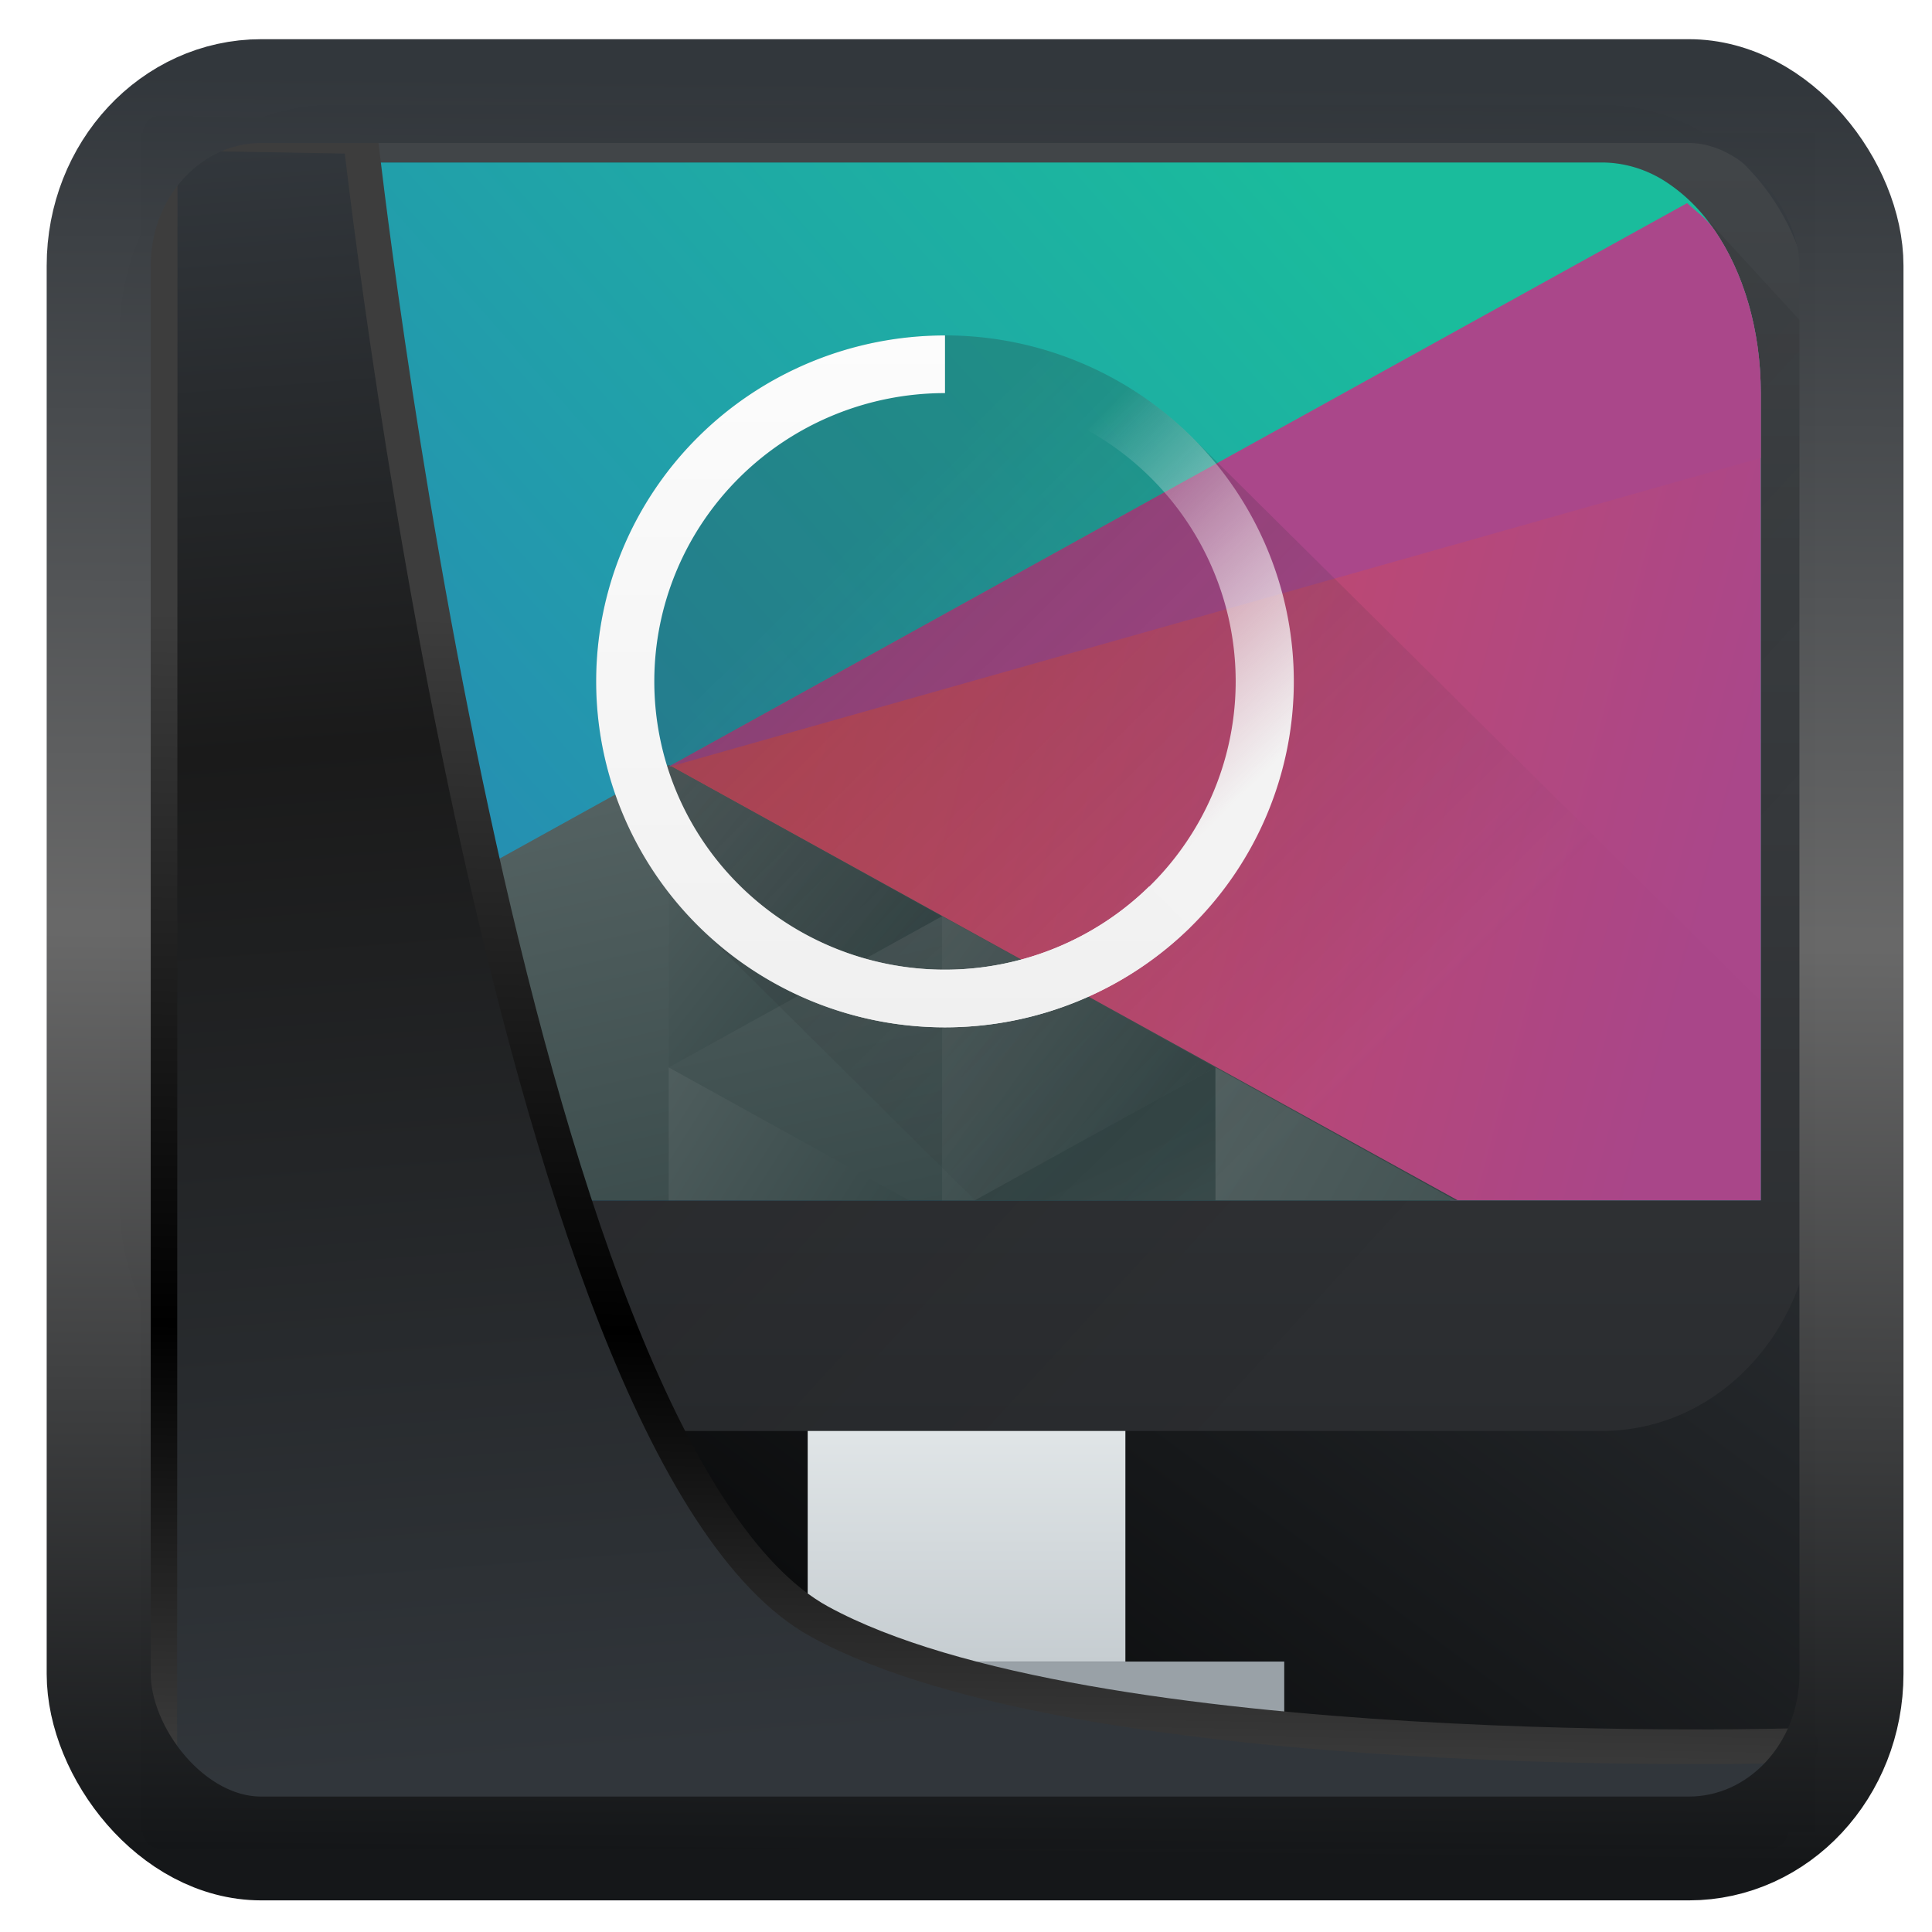 <?xml version="1.0" encoding="UTF-8" standalone="no"?>
<!-- Created with Inkscape (http://www.inkscape.org/) -->

<svg
   width="32"
   height="32"
   version="1.1"
   viewBox="0 0 32 32"
   id="svg22"
   sodipodi:docname="preferences-system-splash.svg"
   inkscape:version="1.1.2 (0a00cf5339, 2022-02-04)"
   xmlns:inkscape="http://www.inkscape.org/namespaces/inkscape"
   xmlns:sodipodi="http://sodipodi.sourceforge.net/DTD/sodipodi-0.dtd"
   xmlns:xlink="http://www.w3.org/1999/xlink"
   xmlns="http://www.w3.org/2000/svg"
   xmlns:svg="http://www.w3.org/2000/svg">
  <sodipodi:namedview
     id="namedview24"
     pagecolor="#ffffff"
     bordercolor="#666666"
     borderopacity="1.0"
     inkscape:showpageshadow="2"
     inkscape:pageopacity="0.0"
     inkscape:pagecheckerboard="0"
     inkscape:deskcolor="#d1d1d1"
     showgrid="false"
     inkscape:zoom="18.116076"
     inkscape:cx="17.525871"
     inkscape:cy="15.235088"
     inkscape:window-width="1920"
     inkscape:window-height="996"
     inkscape:window-x="0"
     inkscape:window-y="0"
     inkscape:window-maximized="1"
     inkscape:current-layer="g926"
     inkscape:pageshadow="2" />
  <defs
     id="defs12">
    <linearGradient
       inkscape:collect="always"
       id="linearGradient917">
      <stop
         style="stop-color:#000000;stop-opacity:0.996"
         offset="0"
         id="stop913" />
      <stop
         style="stop-color:#353a3f;stop-opacity:0.996"
         offset="1"
         id="stop915" />
    </linearGradient>
    <linearGradient
       id="linearGradient1005-3-3"
       x1="5.253"
       x2="9.382"
       y1="15.383"
       y2="2.942"
       gradientTransform="matrix(1,0,0,1,1.632,-0.617)"
       gradientUnits="userSpaceOnUse">
      <stop
         stop-color="#fa8200"
         offset="0"
         id="stop2" />
      <stop
         stop-color="#ff9600"
         offset=".37"
         id="stop4" />
      <stop
         stop-color="#ffb400"
         offset="1"
         id="stop6" />
    </linearGradient>
    <filter
       id="filter4014"
       x="-0.062"
       y="-0.058"
       width="1.125"
       height="1.115"
       color-interpolation-filters="sRGB">
      <feGaussianBlur
         stdDeviation="1.094"
         id="feGaussianBlur9" />
    </filter>
    <linearGradient
       inkscape:collect="always"
       xlink:href="#linearGradient3487"
       id="linearGradient3403"
       gradientUnits="userSpaceOnUse"
       x1="6.949"
       y1="4.555"
       x2="11.215"
       y2="59.052" />
    <linearGradient
       id="linearGradient3487">
      <stop
         style="stop-color:#32373c;stop-opacity:1"
         offset="0"
         id="stop3481" />
      <stop
         id="stop3483"
         offset="0.368"
         style="stop-color:#1a1a1a;stop-opacity:1" />
      <stop
         style="stop-color:#31363b;stop-opacity:1"
         offset="1"
         id="stop3485" />
    </linearGradient>
    <linearGradient
       inkscape:collect="always"
       xlink:href="#linearGradient20604"
       id="linearGradient20558"
       gradientUnits="userSpaceOnUse"
       x1="25.802"
       y1="20.374"
       x2="25.111"
       y2="58.913" />
    <linearGradient
       id="linearGradient20604">
      <stop
         id="stop20598"
         offset="0"
         style="stop-color:#3d3d3d;stop-opacity:1" />
      <stop
         style="stop-color:#000000;stop-opacity:1"
         offset="0.618"
         id="stop20600" />
      <stop
         id="stop20602"
         offset="1"
         style="stop-color:#3d3d3d;stop-opacity:1" />
    </linearGradient>
    <filter
       inkscape:collect="always"
       style="color-interpolation-filters:sRGB"
       id="filter20720"
       x="-0.017"
       y="-0.016"
       width="1.034"
       height="1.033">
      <feGaussianBlur
         inkscape:collect="always"
         stdDeviation="0.147"
         id="feGaussianBlur20722" />
    </filter>
    <linearGradient
       gradientTransform="translate(0.361,-0.13)"
       xlink:href="#linearGradient4555"
       id="linearGradient4557"
       x1="43.5"
       y1="64.012"
       x2="44.142"
       y2="0.306"
       gradientUnits="userSpaceOnUse" />
    <linearGradient
       id="linearGradient4555">
      <stop
         style="stop-color:#141618;stop-opacity:1"
         offset="0"
         id="stop4551" />
      <stop
         id="stop4559"
         offset="0.518"
         style="stop-color:#686868;stop-opacity:1" />
      <stop
         style="stop-color:#31363b;stop-opacity:1"
         offset="1"
         id="stop4553" />
    </linearGradient>
    <filter
       style="color-interpolation-filters:sRGB"
       id="filter4601"
       x="-0.03"
       width="1.06"
       y="-0.03"
       height="1.06">
      <feGaussianBlur
         stdDeviation="0.015"
         id="feGaussianBlur4603" />
    </filter>
    <linearGradient
       inkscape:collect="always"
       xlink:href="#linearGradient917"
       id="linearGradient919"
       x1="7.401"
       y1="41.743"
       x2="33.063"
       y2="7.107"
       gradientUnits="userSpaceOnUse"
       gradientTransform="matrix(0.659,0,0,0.659,0.258,0.216)" />
    <linearGradient
       xlink:href="#a-6"
       id="h-3"
       x1="0"
       y1="25"
       x2="0"
       y2="2"
       gradientUnits="userSpaceOnUse" />
    <linearGradient
       id="a-6">
      <stop
         stop-color="#2a2c2f"
         id="stop3" />
      <stop
         offset="1"
         stop-color="#424649"
         id="stop5" />
    </linearGradient>
    <linearGradient
       xlink:href="#b-5"
       id="i-7"
       gradientUnits="userSpaceOnUse"
       gradientTransform="translate(-384.571,-515.798)"
       x1="393.571"
       y1="519.798"
       x2="410.571"
       y2="536.798" />
    <linearGradient
       id="b-5">
      <stop
         id="stop9-3" />
      <stop
         offset="1"
         stop-opacity="0"
         id="stop11" />
    </linearGradient>
    <linearGradient
       xlink:href="#c-6"
       id="j-5"
       y1="503.079"
       x1="418.17"
       y2="531.458"
       x2="384.571"
       gradientUnits="userSpaceOnUse"
       gradientTransform="matrix(0.625,0,0,0.55,-239.357,-274.089)" />
    <linearGradient
       id="c-6">
      <stop
         stop-color="#1abc9c"
         id="stop15-2" />
      <stop
         offset="1"
         stop-color="#2980b9"
         id="stop17" />
    </linearGradient>
    <linearGradient
       xlink:href="#d-1"
       id="k-9"
       y1="521.633"
       x1="404.045"
       y2="528.35"
       x2="430.736"
       gradientUnits="userSpaceOnUse"
       gradientTransform="matrix(0.625,0,0,0.55,-239.357,-274.089)" />
    <linearGradient
       id="d-1">
      <stop
         stop-color="#cc4a5e"
         id="stop21" />
      <stop
         offset="1"
         stop-color="#aa478a"
         id="stop23-2" />
    </linearGradient>
    <linearGradient
       xlink:href="#e-0"
       id="l-7"
       y1="542.224"
       x1="398.092"
       y2="524.9"
       x2="394.003"
       gradientUnits="userSpaceOnUse"
       gradientTransform="matrix(0.625,0,0,0.55,-239.357,-274.089)" />
    <linearGradient
       id="e-0">
      <stop
         stop-color="#334545"
         id="stop27" />
      <stop
         offset="1"
         stop-color="#536161"
         id="stop29" />
    </linearGradient>
    <linearGradient
       xlink:href="#e-0"
       id="m-9"
       y1="568.798"
       x1="431.571"
       y2="562.798"
       x2="439.571"
       gradientUnits="userSpaceOnUse"
       gradientTransform="matrix(-0.625,0,0,0.55,285.107,-296.089)" />
    <linearGradient
       xlink:href="#e-0"
       id="n-3"
       y1="581.87"
       x1="406.537"
       y2="572.678"
       x2="423.32"
       gradientUnits="userSpaceOnUse"
       gradientTransform="matrix(-0.625,0,0,0.55,285.107,-296.089)" />
    <linearGradient
       xlink:href="#e-0"
       id="o-6"
       y1="572.334"
       x1="423.054"
       y2="566.766"
       x2="431.225"
       gradientUnits="userSpaceOnUse"
       gradientTransform="matrix(-0.625,0,0,0.55,285.107,-296.089)" />
    <linearGradient
       xlink:href="#e-0"
       id="p"
       y1="577.102"
       x1="431.313"
       y2="571.445"
       x2="440.632"
       gradientUnits="userSpaceOnUse"
       gradientTransform="matrix(-0.625,0,0,0.55,285.107,-296.089)" />
    <linearGradient
       xlink:href="#e-0"
       id="q"
       y1="577.362"
       x1="430.567"
       y2="591.328"
       x2="423.75"
       gradientUnits="userSpaceOnUse"
       gradientTransform="matrix(-0.625,0,0,0.55,285.107,-296.089)" />
    <linearGradient
       xlink:href="#f-0"
       id="r"
       y1="542.798"
       y2="538.798"
       x2="0"
       gradientUnits="userSpaceOnUse"
       gradientTransform="translate(-384.572,-513.798)" />
    <linearGradient
       id="f-0">
      <stop
         stop-color="#c6cdd1"
         id="stop38-6" />
      <stop
         offset="1"
         stop-color="#e0e5e7"
         id="stop40-2" />
    </linearGradient>
    <linearGradient
       id="s"
       gradientUnits="userSpaceOnUse"
       x1="14"
       x2="23"
       y1="10"
       y2="19">
      <stop
         offset="0"
         stop-color="#292c2f"
         id="stop60" />
      <stop
         offset="1"
         stop-color="#292c2f"
         stop-opacity=".031"
         id="stop62" />
    </linearGradient>
    <linearGradient
       id="t"
       gradientUnits="userSpaceOnUse"
       x1="19.514"
       x2="15"
       y1="15.555"
       y2="11">
      <stop
         offset="0"
         stop-color="#f3f3f3"
         id="stop55" />
      <stop
         offset="1"
         stop-color="#fcfcfc"
         stop-opacity="0"
         id="stop57" />
    </linearGradient>
    <linearGradient
       id="u"
       gradientUnits="userSpaceOnUse"
       x1="16"
       x2="16"
       y1="18"
       y2="6">
      <stop
         offset="0"
         stop-color="#f0f0f0"
         id="stop50-6" />
      <stop
         offset="1"
         stop-color="#fcfcfc"
         id="stop52" />
    </linearGradient>
  </defs>
  <rect
     style="display:inline;fill:url(#linearGradient919);fill-opacity:1;fill-rule:evenodd;stroke:none;stroke-width:0.611;stroke-linejoin:round;stroke-miterlimit:7.8"
     id="rect1192"
     width="27.724"
     height="28.137"
     x="2.342"
     y="2.204"
     ry="0"
     inkscape:label="arriere" />
  <g
     id="g926"
     transform="matrix(0.877,0,0,0.955,1.977,-0.174)">
    <path
       d="M 4,2 C 1.784,2 0,3.784 0,6 v 15 c 0,2.216 1.784,4 4,4 h 24 c 2.216,0 4,-1.784 4,-4 V 6 C 32,3.784 30.216,2 28,2 Z m 0,1 h 24 c 1.662,0 3,1.784 3,4 V 21 H 1 V 7 C 1,4.784 2.338,3 4,3 Z"
       id="path65-1"
       style="fill:url(#h-3);paint-order:stroke fill markers"
       inkscape:connector-curvature="0" />
    <path
       d="m 30,4 1,3 V 21 H 1 l 4,4 h 23 c 0.554,0 1.082,-0.11 1.56,-0.313 a 3.989,3.989 0 0 0 1.27,-0.857 c 0.362,-0.361 0.656,-0.79 0.858,-1.27 A 4.008,4.008 0 0 0 32,21 V 6 Z"
       id="path67-8"
       style="opacity:0.2;fill:url(#i-7);fill-rule:evenodd"
       inkscape:connector-curvature="0" />
    <path
       d="M 4,3 C 3.584,3 3.19,3.11 2.83,3.313 2.47,3.514 2.148,3.808 1.877,4.17 1.335,4.893 1,5.892 1,7 V 21 H 31 V 7 C 31,5.892 30.665,4.893 30.123,4.17 A 3.117,3.117 0 0 0 29.17,3.313 2.372,2.372 0 0 0 28,3 Z"
       id="path69-7"
       style="fill:url(#j-5)"
       inkscape:connector-curvature="0" />
    <path
       d="M 25.137,21 H 31 V 7 C 31,5.892 30.665,4.893 30.123,4.17 29.977,3.975 29.783,3.858 29.609,3.707 L 10.354,13.49 Z"
       id="path71"
       style="fill:url(#k-9)"
       inkscape:connector-curvature="0" />
    <path
       d="M 10.375,13.45 1,18.214 V 21 h 24.276 z"
       id="path73-9"
       style="fill:url(#l-7)"
       inkscape:connector-curvature="0" />
    <path
       d="m 15.537,16.073 -5.162,-2.623 v 5.245 z"
       id="path75-2"
       style="fill:url(#m-9)"
       inkscape:connector-curvature="0" />
    <path
       d="M 20.698,18.694 V 21 h 4.538 z"
       id="path77-0"
       style="fill:url(#n-3)"
       inkscape:connector-curvature="0" />
    <path
       d="m 15.537,16.073 v 4.927 h 0.624 l 4.537,-2.305 z"
       id="path79-2"
       style="fill:url(#o-6)"
       inkscape:connector-curvature="0" />
    <path
       d="m 10.375,18.695 v 2.305 h 4.537 z"
       id="path81-3"
       style="fill:url(#p)"
       inkscape:connector-curvature="0" />
    <path
       d="M 20.698,18.694 16.16,21 h 4.538 z"
       id="path83-7"
       style="fill:url(#q)"
       inkscape:connector-curvature="0" />
    <path
       d="M 31,8.125 V 7 C 31,5.892 30.665,4.893 30.123,4.17 29.977,3.975 29.783,3.858 29.609,3.707 L 10.354,13.49 Z"
       id="path85-5"
       inkscape:connector-curvature="0"
       style="fill:#aa478a" />
    <path
       d="m 13,25 h 6 v 4 h -6 z"
       id="path87"
       style="fill:url(#r)"
       inkscape:connector-curvature="0" />
    <path
       d="m 10,29 h 12 v 1 H 10 Z"
       id="path89"
       inkscape:connector-curvature="0"
       style="fill:#99a1a7" />
    <g
       id="g97"
       transform="matrix(1.098,0,0,1,-1.975,0)">
      <path
         d="m 16.088,6 a 6,6 0 0 0 -4.33,1.758 6,6 0 0 0 0,8.484 L 16.516,21 H 31 V 18.516 L 20.242,7.758 A 6,6 0 0 0 16.088,6 Z"
         id="path91"
         style="opacity:0.25;fill:url(#s)"
         inkscape:connector-curvature="0" />
      <path
         d="m 16,6 a 6,6 0 0 0 -6,6 6,6 0 0 0 6,6 6,6 0 0 0 6,-6 6,6 0 0 0 -6,-6 z m 0,1 a 5,5 0 0 1 5,5 5,5 0 0 1 -5,5 5,5 0 0 1 -5,-5 5,5 0 0 1 5,-5 z"
         id="path93"
         style="fill:url(#t)"
         inkscape:connector-curvature="0" />
      <path
         d="m 16,6 a 6,6 0 0 0 -6,6 6,6 0 0 0 6,6 6,6 0 0 0 4.215,-1.736 l -0.701,-0.71 A 5,5 0 0 1 16,17 5,5 0 0 1 11,12 5,5 0 0 1 16,7 Z"
         id="path95"
         style="fill:url(#u)"
         inkscape:connector-curvature="0" />
    </g>
  </g>
  <path
     style="display:inline;mix-blend-mode:normal;fill:url(#linearGradient3403);fill-opacity:1;stroke:url(#linearGradient20558);stroke-width:1.162;stroke-linecap:butt;stroke-linejoin:round;stroke-miterlimit:4;stroke-dasharray:none;stroke-opacity:1;filter:url(#filter20720)"
     d="M 4.704,3.981 4.691,60.802 H 58.595 l 1.022,-2.866 c 0,0 -23.875,0.766 -32.844,-4.14 C 16.258,48.042 11.401,4.098 11.401,4.098 Z"
     id="path1686"
     sodipodi:nodetypes="ccccscc"
     transform="matrix(0.495,0,0,0.495,0.324,0.232)"
     inkscape:label="folder" />
  <rect
     style="display:inline;fill:none;fill-opacity:1;stroke:url(#linearGradient4557);stroke-width:3.714;stroke-linejoin:round;stroke-miterlimit:7.8;stroke-dasharray:none;stroke-opacity:0.995;filter:url(#filter4601)"
     id="rect4539"
     width="62.567"
     height="62.867"
     x="1.032"
     y="0.596"
     ry="6.245"
     rx="5.803"
     transform="matrix(0.464,0,0,0.463,1.156,1.233)"
     inkscape:label="contour" />
</svg>
